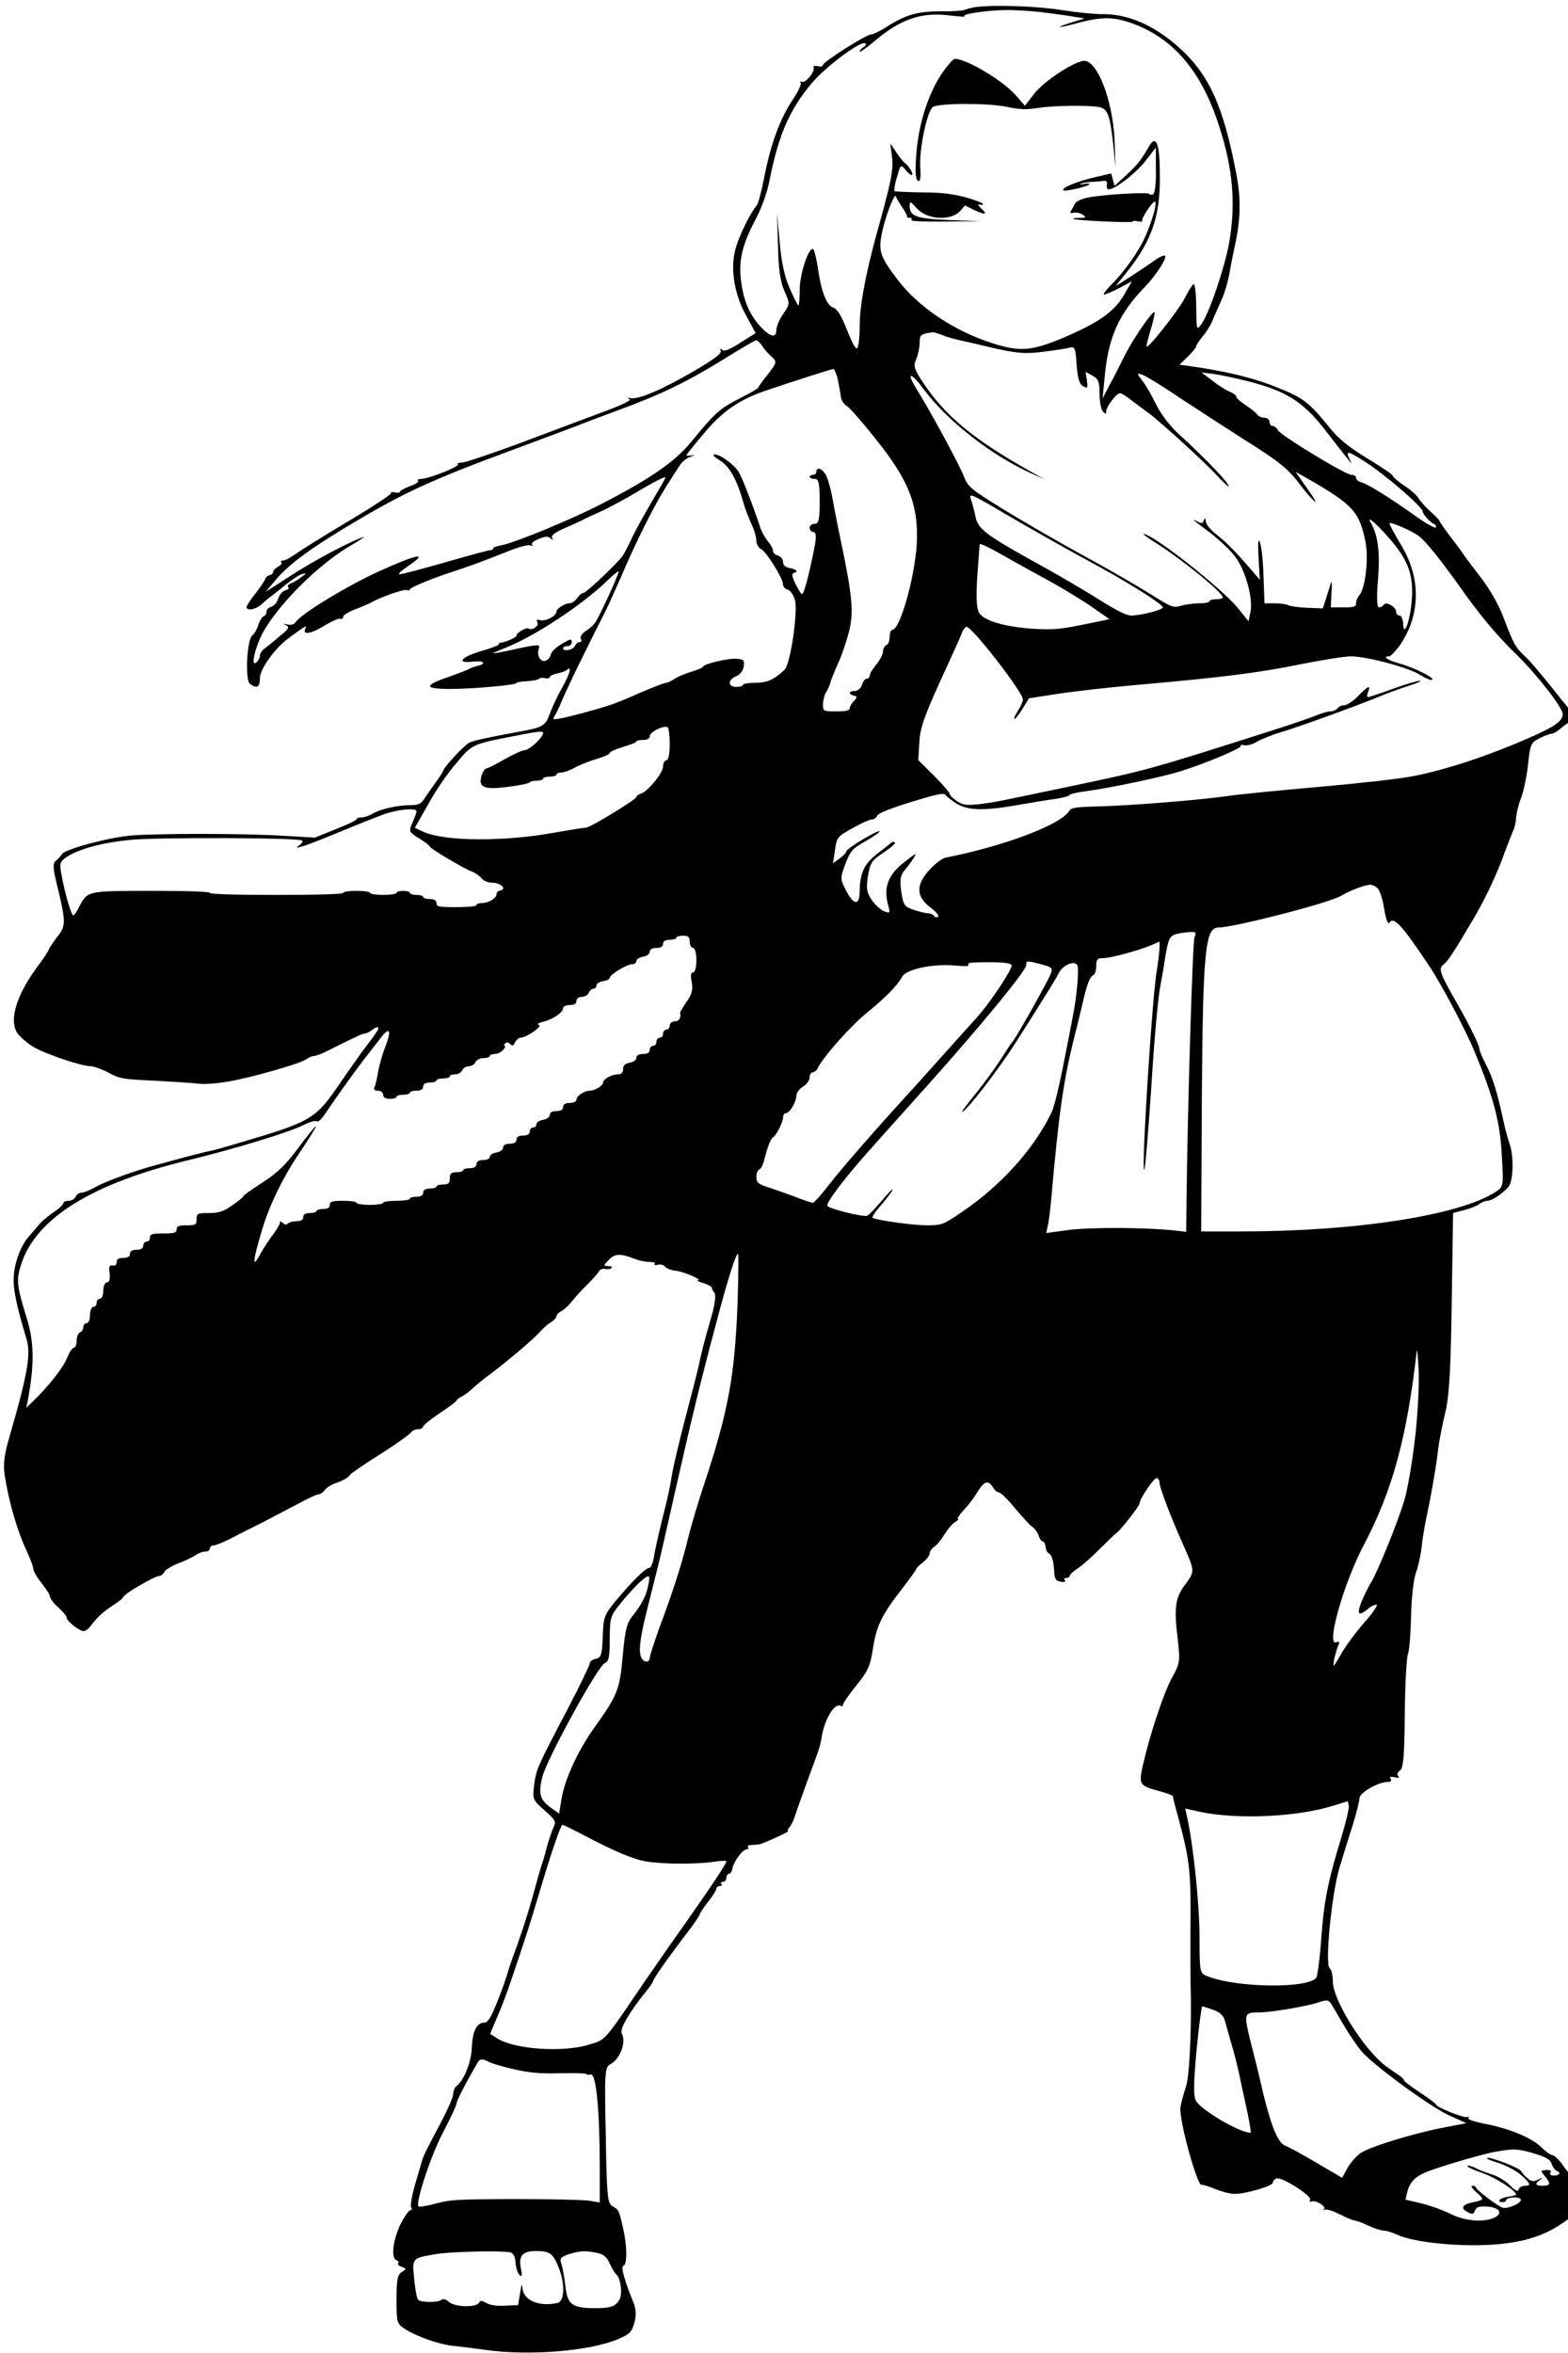 <?xml version="1.0" standalone="no"?>
<!DOCTYPE svg PUBLIC "-//W3C//DTD SVG 20010904//EN"
 "http://www.w3.org/TR/2001/REC-SVG-20010904/DTD/svg10.dtd">
<svg version="1.0" xmlns="http://www.w3.org/2000/svg"
 width="400pt" height="600pt" viewBox="0 0 400 600"
 preserveAspectRatio="xMidYMid meet">
<g transform="translate(0,600) scale(0.085,-0.052)"
fill="#000000" stroke="none">
<path d="M2925 11503 c-11 -3 -24 -9 -30 -13 -5 -4 -37 -8 -70 -7 -70 0 -104
-15 -160 -72 -21 -23 -44 -41 -50 -41 -15 0 -145 -135 -145 -150 0 -7 -7 -10
-15 -6 -10 3 -15 1 -13 -7 4 -20 -24 -77 -35 -70 -5 3 -7 2 -4 -4 3 -5 -7 -43
-24 -84 -38 -92 -66 -218 -85 -377 -8 -68 -18 -131 -23 -141 -17 -31 -49 -136
-61 -199 -20 -98 -8 -230 28 -337 l30 -90 -46 -47 c-33 -35 -48 -44 -55 -35
-6 8 -7 7 -4 -5 4 -11 -19 -41 -76 -95 -98 -94 -170 -145 -195 -137 -12 4 -13
3 -4 -3 10 -7 -15 -27 -90 -72 -57 -35 -168 -103 -248 -152 -80 -48 -153 -88
-163 -89 -10 0 -16 -4 -13 -9 6 -10 -88 -71 -110 -71 -8 0 -13 -4 -9 -9 3 -5
-8 -18 -25 -27 -16 -10 -30 -22 -30 -27 0 -5 -7 -6 -16 -3 -8 3 -13 2 -10 -3
3 -4 -54 -66 -127 -137 -73 -71 -144 -144 -159 -161 -15 -18 -32 -33 -38 -33
-6 0 -9 -4 -6 -9 3 -5 -1 -14 -9 -21 -8 -7 -15 -18 -15 -25 0 -8 -5 -15 -11
-17 -5 -2 -11 -10 -13 -18 -1 -8 -14 -40 -29 -71 -15 -31 -27 -61 -27 -67 0
-22 29 -12 47 16 10 15 20 29 23 32 3 3 23 28 44 57 22 29 46 55 55 58 11 4
10 0 -5 -17 -10 -13 -25 -27 -32 -31 -7 -5 -10 -12 -7 -18 4 -5 0 -12 -8 -15
-8 -3 -18 -21 -22 -40 -3 -19 -13 -38 -21 -41 -7 -3 -14 -13 -14 -23 0 -11 -4
-21 -9 -24 -5 -3 -12 -23 -16 -43 -4 -21 -12 -44 -18 -51 -16 -20 -22 -218 -7
-237 21 -25 30 -17 30 28 0 44 45 147 86 196 48 58 57 66 51 49 -12 -35 16
-29 55 11 22 22 44 38 49 35 5 -3 9 1 9 10 0 8 16 24 35 36 20 12 41 27 48 33
28 27 98 67 107 62 6 -3 10 -2 10 3 0 9 69 56 140 93 45 25 62 34 158 96 28
19 57 31 64 27 6 -4 8 -3 5 3 -4 6 5 19 19 28 22 14 28 15 36 4 8 -11 9 -10 5
2 -4 12 9 27 41 50 26 18 49 36 52 39 3 3 25 20 50 38 25 18 81 67 124 110 46
44 77 69 73 57 -3 -11 -22 -65 -42 -120 -20 -55 -45 -130 -56 -166 -10 -36
-23 -78 -29 -93 -13 -34 -111 -186 -120 -186 -4 0 -12 -11 -18 -25 -6 -14 -16
-25 -22 -25 -15 0 -40 -26 -40 -41 0 -21 -31 -48 -48 -42 -11 5 -14 2 -9 -10
6 -16 -15 -42 -26 -31 -7 8 -37 -20 -37 -35 0 -9 -34 -33 -50 -35 -3 -1 -4 -4
-3 -7 1 -4 -22 -19 -52 -33 -62 -29 -78 -63 -25 -52 32 6 42 -10 13 -21 -10
-4 -20 -10 -23 -13 -3 -4 -31 -22 -62 -40 -77 -43 -76 -60 3 -60 67 0 199 19
199 29 0 4 15 8 33 9 17 2 33 7 35 12 2 5 10 6 18 3 8 -3 14 0 14 5 0 6 10 14
23 18 12 4 25 12 29 18 16 23 7 -25 -16 -91 -13 -37 -29 -93 -36 -125 -13 -59
-21 -67 -90 -87 -99 -30 -136 -43 -151 -54 -15 -11 -79 -124 -79 -139 0 -4
-11 -31 -24 -60 -13 -29 -28 -65 -34 -80 -9 -22 -18 -28 -40 -28 -39 0 -91
-19 -114 -42 -10 -10 -25 -18 -33 -18 -8 0 -15 -4 -15 -9 0 -5 -28 -27 -63
-49 l-62 -41 -95 9 c-122 12 -377 12 -458 1 -68 -10 -198 -67 -206 -91 -3 -8
-11 -23 -18 -32 -10 -13 -9 -35 1 -105 29 -193 29 -213 6 -262 -12 -25 -26
-57 -29 -71 -4 -14 -16 -43 -26 -65 -70 -149 -95 -279 -67 -345 9 -19 30 -49
49 -67 37 -35 143 -93 170 -93 9 0 33 -14 53 -31 33 -30 43 -33 138 -40 56 -5
116 -11 134 -15 18 -3 55 1 89 11 73 21 216 88 233 109 8 9 18 16 23 16 6 0
26 12 44 28 90 73 102 82 109 82 4 0 14 8 21 17 7 10 15 16 18 13 5 -5 -1 -19
-50 -125 -12 -27 -38 -88 -58 -135 -79 -191 -87 -199 -306 -305 -41 -20 -79
-38 -85 -39 -17 -5 -65 -25 -165 -70 -69 -30 -155 -82 -184 -109 -16 -15 -34
-27 -41 -27 -7 0 -15 -9 -18 -20 -3 -11 -12 -20 -21 -20 -9 0 -16 -6 -16 -12
0 -7 -13 -26 -28 -43 -15 -16 -35 -43 -44 -60 -8 -16 -23 -45 -33 -63 -25 -48
-44 -138 -44 -207 -1 -55 11 -145 39 -295 13 -72 3 -170 -51 -474 -16 -88 -20
-137 -15 -190 12 -131 39 -282 67 -376 10 -36 19 -74 19 -85 0 -11 11 -42 25
-70 13 -27 25 -57 25 -66 0 -9 11 -33 25 -53 14 -20 25 -43 25 -50 0 -17 38
-66 51 -66 5 0 14 10 20 23 19 42 37 70 68 103 17 18 31 36 31 41 0 13 94 103
107 103 6 0 13 9 16 19 2 11 22 30 43 44 22 13 45 32 53 41 7 9 20 16 27 16 8
0 14 7 14 15 0 8 5 15 11 15 6 0 30 16 53 35 22 19 64 54 93 77 28 24 75 64
105 90 29 26 58 48 63 48 6 0 15 10 20 22 6 12 19 26 30 32 25 14 41 29 46 43
2 6 43 52 90 100 47 49 88 97 92 106 3 9 13 17 22 17 8 0 15 6 15 13 0 6 23
36 50 66 28 30 50 58 50 61 0 4 7 14 17 21 9 8 23 26 32 40 9 14 31 43 49 65
50 61 125 164 149 205 11 21 28 46 37 54 9 9 16 22 16 29 0 8 7 19 16 26 8 8
21 27 29 44 8 17 28 54 45 81 17 28 34 58 37 68 3 10 12 16 19 13 7 -3 16 -1
19 4 4 6 -1 10 -10 10 -15 0 -14 3 2 30 18 32 35 33 80 4 12 -8 32 -14 43 -14
12 0 18 -4 15 -10 -3 -6 1 -7 9 -4 9 4 18 0 22 -9 3 -8 17 -17 32 -20 26 -5
84 -47 66 -47 -5 0 2 -6 16 -13 14 -7 25 -17 26 -22 0 -6 4 -18 9 -28 4 -9 0
-61 -10 -115 -26 -150 -28 -165 -39 -247 -2 -16 -11 -75 -20 -130 -39 -242
-58 -374 -62 -425 -3 -30 -13 -109 -24 -175 -10 -66 -22 -150 -26 -187 -3 -38
-10 -68 -15 -68 -11 0 -50 -62 -99 -158 -37 -73 -39 -82 -41 -179 -2 -89 -5
-104 -21 -109 -10 -3 -18 -13 -18 -22 0 -9 -29 -107 -64 -217 -94 -292 -97
-303 -103 -381 -5 -69 -4 -72 31 -123 33 -47 36 -56 27 -84 -5 -18 -14 -61
-20 -97 -5 -36 -13 -76 -16 -90 -3 -14 -12 -68 -21 -120 -15 -93 -41 -225 -64
-325 -6 -27 -13 -60 -15 -73 -2 -12 -9 -46 -15 -75 -32 -141 -44 -177 -56
-177 -23 0 -36 -40 -38 -124 -2 -74 -25 -164 -48 -190 -4 -6 -8 -23 -8 -38 0
-15 -20 -87 -44 -160 -24 -73 -47 -146 -49 -163 -3 -16 -13 -72 -22 -123 -9
-52 -14 -100 -11 -108 3 -8 2 -14 -3 -14 -4 0 -18 -33 -30 -72 -22 -77 -28
-163 -11 -173 6 -4 8 -10 5 -15 -3 -5 2 -13 11 -18 14 -8 14 -10 0 -25 -13
-12 -16 -39 -16 -134 0 -112 1 -120 25 -145 34 -36 102 -76 145 -83 19 -3 63
-12 98 -20 130 -30 312 -6 397 53 35 24 41 35 49 81 6 36 5 67 -3 99 -26 103
-39 177 -30 180 12 5 11 99 -1 184 -13 92 -13 90 -32 108 -15 13 -17 51 -20
348 -4 308 -3 334 14 348 30 28 48 109 34 151 -7 21 22 103 74 208 11 22 20
44 20 48 0 10 44 113 101 235 22 46 39 88 39 93 0 5 11 32 25 61 14 28 25 58
25 65 0 7 5 13 11 13 5 0 7 5 4 10 -3 6 -1 10 4 10 6 0 11 9 11 20 0 11 4 20
8 20 4 0 8 10 10 23 2 34 31 97 43 97 5 0 7 5 4 10 -3 5 1 11 9 11 9 1 19 2
24 3 11 2 96 66 88 66 -4 0 -2 8 3 17 5 10 12 32 15 48 8 41 52 239 66 300 7
28 14 70 16 95 9 90 39 171 58 153 3 -4 6 -1 6 6 0 7 18 50 40 94 35 71 42 96
50 182 10 111 28 169 89 296 22 47 41 90 41 94 0 4 9 18 20 32 11 14 20 34 20
44 0 9 6 24 13 31 7 7 21 34 31 61 10 26 24 54 33 62 8 8 11 15 8 15 -4 0 4
19 17 43 14 23 32 63 42 90 20 53 32 59 46 22 5 -14 13 -25 18 -25 5 0 27 -35
48 -77 22 -43 45 -84 52 -92 7 -7 16 -26 19 -42 3 -16 8 -29 12 -29 4 0 8 -12
9 -27 1 -15 5 -29 10 -32 9 -8 14 -36 16 -91 1 -35 5 -45 20 -48 11 -3 16 0
12 7 -4 6 -2 11 3 11 6 0 11 5 11 10 0 6 11 23 25 38 14 15 44 59 67 97 24 39
45 72 48 75 11 10 70 133 70 146 0 21 42 124 51 124 5 0 9 -10 9 -22 0 -24 34
-171 76 -323 30 -112 30 -114 -1 -181 -28 -62 -32 -112 -20 -269 7 -104 6
-115 -18 -185 -25 -75 -65 -272 -87 -428 -13 -95 -11 -100 50 -127 22 -10 40
-21 40 -25 0 -4 6 -45 14 -91 35 -209 40 -271 39 -504 -1 -132 0 -274 0 -315
4 -193 -2 -451 -13 -510 -7 -36 -15 -82 -17 -102 -7 -53 51 -398 64 -384 3 2
21 -7 40 -20 20 -13 46 -24 58 -24 34 0 115 39 115 55 0 8 5 17 11 21 16 9
108 -87 101 -105 -3 -8 -1 -12 5 -8 13 8 46 -27 36 -38 -5 -4 -3 -5 3 -2 6 3
26 -7 45 -23 19 -16 38 -29 43 -30 5 0 24 -11 42 -25 18 -14 39 -25 47 -25 8
0 25 -9 39 -19 50 -40 197 -63 302 -48 81 12 138 41 191 99 38 41 40 46 43
123 3 58 0 87 -11 110 -9 16 -23 47 -32 68 -10 20 -21 37 -26 37 -5 0 -20 17
-33 39 -30 47 -96 92 -170 115 -34 11 -53 22 -49 28 3 6 2 8 -4 5 -10 -6 -93
49 -93 61 0 4 -22 31 -50 61 -27 29 -48 56 -47 60 1 3 -7 15 -18 27 -11 12
-27 30 -36 41 -67 83 -159 324 -159 416 0 29 -4 57 -9 63 -16 15 6 374 30 499
11 60 29 155 40 210 10 55 19 111 19 125 0 27 56 80 84 80 10 0 13 6 10 15 -5
11 -2 13 12 8 12 -4 15 -3 10 6 -4 6 -2 19 6 28 10 12 13 76 14 277 1 144 5
277 10 296 4 19 8 105 9 190 1 85 8 177 14 203 6 27 14 81 17 120 2 40 9 106
14 147 17 131 31 263 36 340 3 41 13 125 22 185 12 84 16 213 19 543 l4 432
32 14 c18 7 38 20 46 29 7 10 19 17 25 17 13 0 43 32 63 68 15 26 17 154 3
214 -5 24 -14 77 -19 118 -18 135 -31 204 -51 267 -11 34 -20 69 -20 78 0 17
-28 111 -66 220 -53 151 -58 174 -42 193 13 16 33 65 92 230 34 94 71 223 91
317 10 44 22 93 26 109 5 16 9 45 9 65 1 20 7 63 15 96 8 33 17 107 21 165 6
97 9 107 33 127 14 12 31 22 36 23 6 0 17 10 25 21 8 12 21 27 28 35 14 15 16
38 3 62 -5 9 -32 64 -60 122 -29 58 -60 119 -71 135 -32 48 -37 64 -65 184
-16 72 -43 149 -72 210 -25 53 -49 105 -53 116 -4 11 -22 50 -39 86 -17 37
-31 70 -31 73 0 4 -13 26 -29 49 -15 23 -31 52 -35 65 -4 12 -23 39 -42 60
-19 20 -34 42 -34 47 0 6 -34 44 -76 85 -55 55 -86 95 -113 150 -63 127 -78
146 -159 199 -69 46 -154 80 -265 105 l-27 6 25 40 c14 22 25 44 25 50 0 6 9
28 20 50 11 21 24 55 29 77 5 21 17 63 25 93 9 30 21 93 26 140 5 47 14 120
20 163 13 110 14 207 1 317 -38 333 -82 494 -173 626 -74 109 -154 165 -230
163 -24 0 -79 9 -122 20 -75 20 -208 27 -261 14z m195 -23 c29 -6 72 -15 94
-21 l41 -11 -38 -19 c-56 -29 -45 -31 18 -3 74 32 110 31 171 -7 120 -76 202
-238 253 -500 42 -211 50 -381 30 -571 -13 -119 -60 -347 -83 -398 -15 -34
-15 -32 -16 85 0 65 -4 115 -8 110 -5 -6 -16 -35 -25 -65 -20 -64 -116 -262
-116 -240 0 8 6 49 14 90 7 41 12 76 10 78 -6 7 -63 -128 -88 -208 -14 -47
-35 -114 -47 -150 l-21 -65 6 100 c11 200 42 314 123 450 28 47 64 135 59 148
-2 6 -14 -2 -28 -17 -13 -16 -46 -52 -72 -80 l-49 -51 27 55 c80 161 107 281
106 483 0 156 -10 207 -31 152 -26 -74 -36 -93 -69 -144 l-36 -54 -5 30 -5 31
-50 -19 c-55 -21 -103 -54 -93 -64 7 -7 78 21 78 31 0 3 -8 3 -17 0 -10 -4
-14 -3 -9 1 4 4 17 8 29 9 12 1 29 3 37 5 11 3 14 -3 12 -18 -2 -13 1 -23 6
-23 19 0 85 84 112 144 l29 61 0 -112 c1 -65 -3 -114 -9 -118 -5 -3 -10 -2
-10 2 0 11 -138 -2 -184 -17 -19 -6 -36 -19 -39 -28 -3 -9 -8 -25 -12 -35 -5
-13 -3 -16 7 -12 8 3 21 -1 28 -10 11 -13 9 -15 -10 -15 -13 0 -21 -2 -19 -5
9 -8 179 -21 179 -13 0 4 7 5 15 1 9 -3 15 -2 13 3 -3 11 30 94 38 94 8 0 -6
-86 -28 -169 -21 -77 -64 -177 -106 -244 -13 -22 -22 -41 -19 -43 2 -2 22 12
44 30 l40 35 -24 -68 c-30 -83 -78 -137 -185 -211 -92 -62 -126 -67 -205 -27
-118 60 -228 180 -291 318 -53 115 -57 139 -43 241 12 84 38 188 40 162 1 -6
9 -29 18 -50 9 -22 16 -42 15 -46 -1 -5 3 -8 9 -8 5 0 7 -4 4 -10 -4 -6 32 -9
102 -8 l108 2 -93 5 c-102 7 -122 18 -122 70 1 24 2 23 21 -11 30 -58 104 -65
132 -12 l13 25 26 -21 c35 -27 44 -25 23 6 -9 15 -12 23 -6 20 6 -4 11 -3 11
2 0 5 -24 20 -52 33 -40 17 -73 24 -130 24 -43 1 -80 4 -83 6 -2 3 0 34 7 69
11 62 11 63 25 37 7 -15 16 -27 19 -27 8 0 -7 43 -20 59 -6 7 -18 32 -27 55
l-17 41 5 -65 c5 -63 -2 -122 -47 -384 -34 -206 -50 -347 -50 -453 0 -57 -4
-103 -9 -103 -5 0 -18 43 -30 95 -16 65 -28 98 -40 105 -20 10 -36 77 -46 190
-3 36 -9 76 -12 90 -10 43 -43 -105 -43 -194 0 -44 -2 -77 -4 -75 -3 2 -14 40
-26 84 -15 53 -25 129 -30 225 l-8 145 3 -160 c1 -115 7 -178 19 -223 17 -62
17 -65 -3 -112 -12 -27 -21 -63 -21 -80 0 -41 -18 -35 -47 16 -33 57 -52 129
-59 226 -8 99 4 179 45 305 16 48 34 131 40 183 27 225 60 350 127 480 42 82
147 210 161 196 4 -3 1 -12 -5 -18 -7 -7 -12 -17 -12 -22 0 -6 20 17 44 50 80
111 143 145 230 126 26 -5 44 -7 41 -3 -11 10 66 29 121 30 28 1 75 -4 104 -9z
m-295 -1583 c11 -8 34 -19 50 -25 17 -6 55 -20 85 -32 90 -35 116 -39 178 -25
31 6 64 15 73 19 15 6 17 -4 20 -83 3 -64 8 -95 19 -106 14 -13 15 -10 12 28
l-4 42 21 -19 c18 -16 21 -31 21 -90 0 -39 5 -78 10 -86 8 -13 10 -13 10 2 0
22 31 88 41 88 5 0 21 -16 36 -36 15 -19 38 -47 51 -62 35 -42 175 -251 207
-310 16 -28 30 -50 32 -48 7 6 -71 140 -150 257 -26 39 -53 97 -66 140 -12 41
-30 93 -41 117 -19 40 -19 42 -2 33 10 -5 63 -58 117 -118 55 -59 139 -148
187 -198 111 -114 133 -143 174 -232 35 -74 57 -103 29 -38 -8 19 -22 52 -31
73 l-16 37 38 -35 c134 -126 154 -161 172 -308 10 -83 0 -229 -19 -264 -5 -9
-9 -26 -9 -37 0 -18 -6 -21 -38 -21 l-38 0 2 73 c2 39 1 61 -2 47 -2 -14 -9
-48 -14 -75 l-10 -50 -48 3 c-26 2 -51 8 -56 13 -6 5 -24 9 -40 9 l-31 0 -3
133 c-1 72 -6 148 -11 167 -5 22 -6 -6 -4 -75 l4 -110 -26 50 c-46 87 -77 139
-107 176 -15 20 -29 47 -29 60 -1 19 -2 20 -6 6 -5 -18 -5 -18 -26 0 -12 10 4
-12 35 -49 31 -37 68 -93 83 -125 32 -66 56 -205 48 -274 l-6 -47 -33 67 c-50
98 -254 361 -282 361 -3 0 14 -21 40 -47 82 -86 198 -241 198 -265 0 -4 -9 -8
-20 -8 -11 0 -20 -4 -20 -10 0 -5 -13 -10 -30 -10 -16 0 -41 -5 -55 -12 -24
-11 -29 -8 -93 58 -37 38 -126 122 -198 186 -72 64 -180 166 -240 226 -102
103 -110 114 -122 168 -14 57 -99 314 -142 427 -32 85 -16 82 23 -5 70 -153
199 -318 317 -407 l45 -33 -35 32 c-179 163 -265 280 -334 453 -23 58 -25 73
-16 105 5 20 10 56 10 79 0 40 3 44 40 52 3 0 14 -5 25 -12z m-538 -54 c6 -16
19 -40 29 -54 16 -25 16 -28 -11 -85 -16 -32 -29 -62 -29 -66 -1 -4 -23 -26
-50 -48 -66 -55 -76 -68 -153 -221 -48 -96 -125 -182 -273 -306 -92 -77 -261
-190 -297 -199 -13 -4 -23 -10 -23 -15 0 -5 -4 -9 -10 -9 -5 0 -66 -27 -136
-60 -70 -33 -131 -59 -136 -58 -4 2 8 20 28 42 64 70 24 57 -91 -29 -94 -70
-233 -208 -248 -248 -4 -10 -13 -15 -24 -11 -14 5 -15 4 -4 -4 11 -8 7 -19
-23 -58 -19 -27 -40 -54 -46 -61 -5 -7 -10 -20 -10 -30 0 -10 -5 -25 -11 -33
-19 -27 -1 90 25 161 50 137 160 314 250 404 34 32 54 55 46 50 -45 -26 -148
-116 -215 -187 l-78 -82 28 54 c40 80 108 162 248 297 144 139 230 203 455
339 90 55 181 110 203 124 21 14 78 49 126 78 127 76 205 138 312 246 52 53
97 96 101 96 3 0 11 -12 17 -27z m228 -170 c4 -32 8 -70 9 -85 2 -14 9 -33 18
-41 8 -8 47 -80 85 -159 96 -195 127 -314 125 -488 -1 -158 -49 -450 -74 -450
-4 0 -8 -15 -8 -34 0 -19 -4 -38 -10 -41 -5 -3 -10 -17 -10 -31 0 -14 -9 -42
-20 -64 -11 -22 -20 -46 -20 -55 0 -8 -4 -15 -9 -15 -5 0 -11 -13 -14 -30 -4
-18 -13 -30 -22 -30 -18 0 -20 -16 -2 -23 10 -3 10 -9 0 -26 -7 -11 -13 -28
-13 -36 0 -11 -11 -15 -40 -15 -39 0 -40 1 -40 34 0 19 4 46 9 59 5 13 12 37
14 53 3 16 13 56 22 89 10 33 24 101 32 150 16 95 12 176 -24 455 -8 63 -19
153 -24 200 -5 47 -14 100 -20 118 -11 33 -29 44 -29 17 0 -8 -4 -15 -10 -15
-5 0 -10 -4 -10 -10 0 -5 7 -10 15 -10 12 0 15 -19 15 -110 0 -91 -3 -110 -15
-110 -8 0 -15 -9 -15 -20 0 -11 5 -20 11 -20 7 0 9 -18 6 -52 -8 -75 -25 -196
-33 -232 -7 -30 -7 -30 -25 24 -10 31 -14 56 -8 58 16 6 10 19 -11 25 -13 3
-20 14 -20 30 0 14 -7 27 -15 31 -8 3 -15 13 -15 23 0 10 -7 32 -16 48 -8 17
-19 48 -23 70 -20 100 -54 243 -64 269 -14 37 -55 86 -72 86 -8 0 -2 -12 14
-28 30 -29 52 -93 71 -202 6 -36 18 -87 26 -114 8 -27 14 -63 14 -79 0 -16 6
-35 14 -41 16 -13 66 -143 66 -173 0 -11 6 -23 14 -26 8 -3 18 -27 22 -53 9
-60 -14 -312 -31 -339 -31 -49 -53 -65 -89 -65 -20 0 -36 -4 -36 -10 0 -5 -9
-10 -20 -10 -26 0 -27 34 0 53 11 8 21 27 22 48 3 29 0 34 -21 37 -25 4 -101
-26 -101 -39 0 -4 -15 -15 -34 -24 -19 -9 -42 -25 -52 -36 -9 -10 -21 -19 -26
-19 -4 0 -39 -22 -76 -48 -37 -27 -80 -56 -97 -64 -48 -25 -118 -55 -144 -63
-21 -6 -23 -5 -17 11 4 11 14 42 21 71 20 78 85 294 124 418 11 33 33 114 51
180 48 186 110 388 149 482 10 27 24 62 31 79 6 17 21 37 33 43 12 7 14 9 5 7
-10 -3 -18 -3 -18 0 0 3 23 50 51 104 55 109 107 168 184 211 73 41 199 107
206 108 3 1 10 -25 14 -56z m1230 -4 c113 -46 166 -101 229 -233 82 -173 87
-182 80 -161 -18 57 -13 57 43 -1 57 -59 173 -222 173 -244 0 -13 22 -53 34
-61 5 -4 7 -11 5 -17 -2 -6 -29 19 -59 54 -78 91 -146 160 -164 167 -9 4 -16
13 -16 22 0 8 -6 15 -14 15 -18 0 -212 193 -221 219 -3 12 -11 21 -16 21 -5 0
-9 9 -9 20 0 11 -7 20 -15 20 -9 0 -18 7 -21 15 -4 8 -19 29 -35 46 -16 17
-29 36 -29 43 0 6 -8 16 -18 23 -11 6 -34 30 -52 53 l-34 42 35 -7 c19 -4 66
-20 104 -36z m-484 -876 c117 -102 229 -217 229 -233 0 -12 -66 -40 -95 -40
-14 0 -47 27 -96 78 -41 42 -117 115 -169 162 -175 158 -196 184 -203 250 -3
25 -9 61 -13 80 -7 33 -1 29 113 -81 66 -63 172 -161 234 -216z m908 107 c58
-109 74 -183 68 -305 -5 -105 -25 -189 -26 -112 -1 20 -5 37 -11 37 -5 0 -10
8 -10 19 0 24 -31 52 -37 34 -3 -7 -9 -13 -14 -13 -7 0 -8 52 -3 143 6 131 -1
213 -22 272 -14 39 14 1 55 -75z m89 10 c19 -22 67 -120 119 -239 61 -143 115
-249 176 -345 60 -96 137 -258 137 -289 0 -34 -24 -62 -97 -114 -125 -90 -252
-159 -353 -191 -36 -12 -162 -35 -280 -52 -118 -17 -244 -37 -280 -46 -88 -20
-287 -46 -385 -50 -67 -3 -80 -6 -86 -22 -25 -68 -198 -174 -371 -229 -10 -3
-31 -29 -48 -59 -42 -75 -41 -131 2 -185 17 -21 28 -42 23 -46 -4 -5 -10 -2
-12 5 -3 6 -11 12 -18 12 -7 0 -27 8 -43 17 -28 16 -31 23 -37 89 -5 56 -3 79
9 103 18 35 37 81 33 81 -2 0 -19 -21 -39 -47 -44 -60 -57 -120 -42 -206 6
-36 5 -38 -13 -27 -10 7 -27 32 -37 56 -15 36 -17 58 -11 117 7 66 11 76 47
115 22 24 37 46 34 49 -3 4 -7 4 -9 2 -1 -2 -20 -26 -41 -53 -42 -52 -55 -96
-56 -188 0 -73 -18 -70 -42 7 -16 51 -17 59 -1 126 14 62 21 76 59 111 24 22
44 45 44 50 0 5 -22 -12 -50 -39 -27 -26 -50 -53 -50 -59 0 -7 -9 -22 -20 -35
l-20 -24 6 65 c5 62 8 67 52 107 26 24 52 43 58 43 7 0 14 8 17 19 2 11 42 37
102 67 78 39 99 46 103 34 3 -8 18 -27 33 -42 34 -35 83 -36 184 -7 39 11 89
25 113 30 23 6 42 14 42 19 0 5 23 13 51 19 72 16 225 68 283 98 75 38 186
115 180 124 -3 5 2 6 10 3 9 -3 25 4 39 18 13 12 45 33 71 46 51 24 226 128
293 173 23 16 63 40 90 54 26 13 42 25 34 25 -8 0 -45 -18 -82 -40 -37 -22
-70 -40 -73 -40 -4 0 -4 11 0 25 9 37 -1 30 -30 -20 -15 -25 -34 -45 -42 -45
-8 0 -17 -7 -20 -15 -4 -8 -13 -15 -21 -15 -8 0 -27 -9 -43 -20 -15 -10 -74
-44 -131 -73 -374 -195 -375 -195 -614 -277 -77 -26 -160 -55 -185 -63 -25 -9
-64 -19 -86 -23 -35 -5 -45 -3 -63 17 -11 12 -21 28 -21 35 0 6 -21 46 -47 89
l-47 76 3 86 c2 67 14 126 60 291 32 114 62 222 66 239 3 18 11 35 15 38 14 8
170 -321 170 -357 0 -10 -7 -35 -15 -55 -8 -20 -13 -38 -11 -40 2 -3 13 19 24
48 l20 53 86 22 c48 12 155 32 239 44 258 37 367 60 490 101 64 21 133 39 151
39 48 0 176 -56 209 -92 16 -16 31 -27 35 -23 9 9 -54 60 -100 81 -35 16 -50
34 -29 34 5 0 18 23 31 51 63 148 66 329 6 492 -20 54 -36 103 -36 109 0 11
66 -35 88 -62z m-1245 -97 c34 -32 97 -89 139 -126 42 -38 99 -95 127 -127
l51 -58 -81 -27 c-69 -23 -90 -25 -147 -20 -84 9 -147 38 -163 77 -8 20 -10
73 -6 181 4 84 7 153 7 155 1 8 18 -5 73 -55z m-1188 -202 c-39 -135 -39 -136
-68 -168 -11 -12 -17 -29 -14 -37 4 -9 2 -16 -3 -16 -5 0 -12 -9 -15 -20 -6
-20 -35 -28 -35 -10 0 6 6 10 13 10 7 0 13 9 13 20 0 18 -4 16 -31 -10 -17
-16 -31 -40 -32 -51 -1 -12 -8 -26 -15 -30 -16 -10 -28 25 -21 58 5 24 1 24
-94 -10 -24 -8 -43 -14 -43 -12 0 1 17 14 39 28 88 58 226 207 301 324 18 29
35 52 37 50 1 -2 -13 -59 -32 -126z m185 -722 c0 -46 -4 -79 -10 -79 -5 0 -10
-13 -10 -30 0 -31 -44 -120 -66 -133 -8 -4 -14 -12 -14 -16 0 -13 -139 -151
-151 -151 -6 0 -48 -11 -93 -24 -153 -46 -332 -44 -396 4 l-25 19 40 115 c21
64 59 155 85 203 50 96 43 91 198 140 47 15 62 17 62 7 0 -21 -41 -84 -55 -84
-7 0 -34 -20 -61 -45 -26 -25 -51 -45 -55 -45 -4 0 -10 -16 -14 -36 -10 -58 8
-70 84 -53 34 7 61 17 61 21 0 4 9 8 20 8 11 0 20 5 20 10 0 6 9 10 20 10 11
0 20 5 20 10 0 6 7 10 14 10 8 0 27 11 42 25 14 13 44 32 65 42 21 10 39 23
39 29 0 6 18 19 40 30 22 10 40 22 40 27 0 4 9 7 20 7 13 0 20 7 20 19 0 19
39 52 53 44 4 -2 7 -40 7 -84z m-760 -329 c0 -5 -5 -30 -12 -55 -12 -44 -11
-46 20 -78 18 -18 32 -36 32 -40 0 -9 103 -109 127 -123 10 -6 22 -20 28 -32
6 -13 19 -22 33 -22 24 0 44 -31 24 -38 -7 -2 -12 -10 -12 -19 0 -19 -24 -43
-44 -43 -9 0 -16 -4 -16 -10 0 -6 -27 -10 -60 -10 -53 0 -60 2 -60 20 0 13 -7
20 -20 20 -11 0 -20 5 -20 10 0 6 -9 10 -20 10 -11 0 -20 5 -20 10 0 6 -9 10
-20 10 -11 0 -20 -4 -20 -10 0 -5 -18 -10 -40 -10 -22 0 -40 5 -40 10 0 6 -18
10 -40 10 -22 0 -40 -4 -40 -10 0 -6 -73 -10 -200 -10 -127 0 -200 4 -200 10
0 6 -64 10 -173 10 -196 0 -194 0 -219 -77 -7 -24 -15 -43 -18 -43 -6 0 -25
105 -36 203 -6 52 -4 61 17 84 37 39 107 70 191 83 79 13 501 11 514 -3 4 -3
1 -14 -7 -23 -13 -16 -12 -16 16 -2 17 9 68 42 115 74 47 32 103 68 125 81 41
23 95 31 95 13z m2887 -383 c6 -13 14 -59 18 -103 5 -47 11 -71 15 -60 12 34
40 -17 120 -214 36 -88 108 -310 135 -417 57 -223 77 -345 82 -506 6 -156 5
-158 -18 -183 -108 -115 -419 -194 -761 -194 l-123 0 2 657 c3 710 10 833 49
833 46 0 332 120 368 155 27 26 72 54 87 55 9 0 21 -10 26 -23z m-552 -234
c-6 -25 -21 -854 -24 -1292 l-1 -153 -32 6 c-87 16 -255 17 -321 3 l-67 -15 4
32 c3 17 8 78 11 136 23 423 36 576 71 805 9 55 19 127 24 160 12 86 21 125
31 131 5 3 9 23 9 45 0 32 3 39 20 39 23 0 102 35 143 62 l27 19 0 -28 c0 -15
-4 -75 -10 -133 -14 -162 -45 -968 -36 -959 3 3 12 183 21 400 8 217 20 437
26 489 6 52 14 130 18 173 9 82 13 92 46 100 43 10 48 8 40 -20z m-1515 -23
c0 -16 5 -30 10 -30 6 0 10 -27 10 -60 0 -35 -4 -60 -10 -60 -7 0 -8 -17 -4
-47 4 -37 1 -59 -15 -96 -11 -26 -20 -51 -20 -55 4 -24 -3 -42 -16 -42 -8 0
-15 -9 -15 -20 0 -11 -4 -20 -10 -20 -5 0 -10 -9 -10 -20 0 -11 -4 -20 -10
-20 -5 0 -10 -9 -10 -20 0 -11 -4 -20 -10 -20 -5 0 -10 -9 -10 -20 0 -13 -7
-20 -20 -20 -13 0 -20 -7 -20 -19 0 -10 -9 -21 -20 -24 -14 -3 -20 -14 -20
-31 0 -17 -5 -26 -16 -26 -18 0 -44 -23 -44 -40 0 -15 -25 -40 -40 -40 -17 0
-40 -26 -40 -44 0 -9 -8 -16 -20 -16 -13 0 -20 -7 -20 -20 0 -13 -7 -20 -20
-20 -13 0 -20 -7 -20 -19 0 -10 -9 -21 -20 -24 -11 -3 -20 -12 -20 -21 0 -9
-4 -16 -10 -16 -5 0 -10 -9 -10 -20 0 -13 -7 -20 -20 -20 -13 0 -20 -7 -20
-20 0 -13 -7 -20 -20 -20 -13 0 -20 -7 -20 -19 0 -10 -9 -21 -20 -24 -11 -3
-20 -12 -20 -21 0 -9 -8 -16 -20 -16 -13 0 -20 -7 -20 -20 0 -13 -7 -20 -20
-20 -11 0 -20 -4 -20 -10 0 -5 -9 -10 -20 -10 -16 0 -20 -7 -20 -30 0 -23 -4
-30 -20 -30 -11 0 -20 -4 -20 -10 0 -5 -9 -10 -20 -10 -13 0 -20 -7 -20 -20 0
-13 -7 -20 -20 -20 -11 0 -20 -4 -20 -10 0 -5 -18 -10 -40 -10 -22 0 -40 -4
-40 -10 0 -5 -18 -10 -40 -10 -22 0 -40 5 -40 10 0 6 -18 10 -40 10 -33 0 -40
-3 -40 -20 0 -13 -7 -20 -20 -20 -11 0 -20 -4 -20 -10 0 -5 -9 -10 -20 -10
-13 0 -20 -7 -20 -20 0 -13 -7 -20 -19 -20 -11 0 -23 -5 -27 -11 -4 -8 -9 -7
-15 2 -7 11 -9 11 -9 1 0 -7 -11 -37 -24 -65 -13 -29 -29 -69 -35 -89 -25 -75
-23 -36 5 117 23 127 63 260 116 388 27 66 48 121 46 122 -2 2 -25 -45 -52
-104 -38 -84 -62 -122 -107 -170 -33 -34 -59 -65 -59 -69 0 -4 -15 -24 -33
-44 -27 -31 -41 -38 -70 -38 -34 0 -37 -2 -37 -30 0 -27 -3 -30 -30 -30 -23 0
-30 -4 -30 -20 0 -17 -7 -20 -40 -20 -33 0 -40 -3 -40 -20 0 -11 -4 -20 -10
-20 -5 0 -10 -9 -10 -20 0 -13 -7 -20 -20 -20 -13 0 -20 -7 -20 -20 0 -13 -7
-20 -20 -20 -14 0 -20 -7 -20 -21 0 -13 -5 -19 -12 -16 -10 3 -12 -7 -9 -39 2
-28 -1 -44 -8 -44 -6 0 -11 -18 -11 -40 0 -22 -4 -40 -10 -40 -5 0 -10 -9 -10
-20 0 -11 -4 -20 -10 -20 -5 0 -10 -18 -10 -40 0 -22 -4 -40 -10 -40 -5 0 -10
-9 -10 -19 0 -11 -4 -23 -10 -26 -5 -3 -10 -22 -10 -41 0 -19 -4 -34 -8 -34
-5 0 -14 -23 -21 -52 -13 -49 -53 -133 -100 -208 l-22 -35 6 50 c18 164 17
271 -3 380 -33 175 -34 196 -17 281 46 221 213 390 502 504 140 56 299 135
343 171 19 16 37 24 40 19 3 -6 13 7 22 28 43 104 100 233 126 287 16 33 37
78 47 99 25 52 30 31 12 -47 -9 -34 -18 -89 -22 -122 -3 -33 -8 -68 -11 -77
-4 -12 0 -18 10 -18 9 0 16 -9 16 -20 0 -13 7 -20 20 -20 11 0 20 5 20 10 0 6
9 10 20 10 11 0 20 5 20 10 0 6 9 10 20 10 13 0 20 7 20 20 0 13 7 20 20 20
11 0 20 5 20 10 0 6 9 10 20 10 11 0 20 5 20 10 0 6 7 10 16 10 9 0 18 9 21
20 3 11 12 20 20 20 8 0 17 9 20 20 3 11 14 20 24 20 11 0 19 5 19 10 0 6 7
10 15 10 8 0 19 9 25 20 6 11 8 20 5 20 -4 0 -3 5 1 11 4 8 9 7 15 -2 7 -11
10 -9 15 9 4 12 11 22 16 22 18 0 69 58 55 63 -7 3 -2 9 13 15 30 12 60 46 60
67 0 8 9 15 20 15 13 0 20 7 20 20 0 12 7 20 16 20 9 0 18 9 21 20 3 11 9 20
14 20 5 0 9 7 9 16 0 9 9 18 20 21 11 3 20 10 20 16 0 16 51 67 67 67 7 0 13
7 13 16 0 9 9 18 20 21 11 3 20 14 20 24 0 12 7 19 20 19 13 0 20 7 20 20 0
13 7 20 20 20 11 0 20 5 20 10 0 6 9 10 20 10 16 0 20 -7 20 -30z m1084 -155
c-7 -32 -98 -297 -113 -330 -6 -11 -22 -51 -37 -90 -15 -38 -49 -115 -76 -170
-28 -55 -45 -95 -40 -90 20 20 111 214 162 345 104 268 118 306 129 341 12 36
46 58 54 35 6 -17 -1 -150 -12 -241 -5 -44 -19 -161 -31 -260 -12 -99 -27
-200 -35 -225 -54 -180 -152 -357 -270 -487 -54 -60 -59 -63 -104 -63 -40 0
-139 22 -162 36 -4 2 8 32 27 66 18 35 33 68 33 73 0 6 -15 -20 -34 -57 -19
-36 -38 -69 -42 -71 -13 -8 -114 34 -120 48 -5 14 54 142 133 285 25 47 101
184 167 305 159 290 297 564 297 591 0 22 0 22 40 6 37 -16 40 -19 34 -47z
m-118 41 c5 -13 -61 -177 -101 -251 -49 -88 -199 -363 -223 -405 -94 -168
-184 -338 -222 -417 -24 -51 -47 -93 -50 -93 -3 0 -26 12 -51 28 -24 15 -61
36 -81 47 -32 16 -38 25 -38 52 0 17 4 34 9 37 5 3 11 23 14 43 10 65 20 108
26 113 10 8 31 75 31 98 0 12 4 22 9 22 11 0 31 55 31 86 0 13 9 33 20 44 11
11 20 31 20 45 0 14 4 25 9 25 5 0 13 10 16 23 16 54 100 208 148 271 53 70
90 131 105 176 13 36 91 63 156 54 36 -5 47 -4 42 4 -5 9 11 12 59 12 46 0 67
-4 71 -14z m-822 -1638 c-8 -372 -27 -546 -103 -919 -16 -79 -37 -193 -46
-254 -19 -127 -42 -245 -85 -434 -16 -73 -30 -142 -30 -152 0 -23 -16 -25 -24
-3 -10 27 -7 87 14 225 11 74 27 177 35 229 8 52 28 196 45 320 56 405 78 557
140 935 30 181 49 275 55 275 2 0 1 -100 -1 -222z m2031 -705 c-8 -111 -22
-239 -31 -285 -20 -109 -81 -353 -100 -402 -8 -21 -21 -65 -29 -97 -14 -60 -7
-68 23 -27 7 10 18 18 23 18 6 0 -10 -39 -36 -87 -26 -49 -58 -119 -71 -158
-23 -65 -24 -67 -20 -25 3 25 9 56 12 69 6 18 4 22 -6 16 -31 -19 23 293 84
480 85 266 128 520 158 949 1 17 4 -32 6 -109 1 -77 -4 -231 -13 -342z m-2304
-729 c-6 -32 -23 -80 -37 -108 -23 -45 -27 -68 -35 -206 -9 -167 -15 -193 -86
-355 -48 -109 -89 -255 -98 -350 l-7 -70 -24 28 c-34 39 -39 70 -26 154 15 91
167 544 187 556 12 6 15 31 15 118 0 103 2 114 31 172 46 93 84 149 87 133 2
-8 -2 -41 -7 -72z m2084 -1209 c-40 -213 -52 -314 -60 -500 -4 -93 -11 -177
-15 -186 -29 -53 -240 -48 -327 9 -22 14 -23 19 -23 191 0 159 -18 442 -36
579 l-7 52 44 -16 c111 -39 290 -26 399 29 l45 23 3 -21 c2 -11 -9 -84 -23
-160z m-2276 17 c97 -84 153 -122 192 -132 48 -13 151 -14 202 -1 20 5 37 6
37 2 0 -11 -40 -110 -122 -301 -42 -96 -99 -231 -128 -300 -117 -282 -112
-273 -160 -297 -79 -41 -227 -24 -278 30 l-21 22 19 74 c11 40 27 108 36 150
49 234 68 332 94 476 34 187 63 325 68 325 3 0 30 -22 61 -48z m2246 -829 c4
-10 20 -56 37 -103 17 -47 41 -105 54 -130 36 -69 204 -270 262 -314 l53 -39
-70 -22 c-92 -29 -218 -93 -247 -124 -13 -14 -31 -48 -40 -74 l-16 -48 -77 74
c-42 40 -84 78 -93 83 -22 12 -42 91 -68 264 -10 74 -26 180 -35 235 -23 152
-22 155 23 155 36 0 148 31 180 50 24 13 29 12 37 -7z m-354 -30 c20 -12 31
-28 35 -53 3 -19 12 -69 19 -110 8 -41 19 -113 25 -160 6 -47 17 -129 24 -182
7 -54 11 -98 9 -98 -32 0 -145 108 -163 155 -9 22 -8 85 1 248 7 119 15 217
17 217 2 0 17 -8 33 -17z m-2172 -257 c9 -7 44 -24 77 -36 48 -17 78 -21 138
-18 42 1 76 0 76 -4 0 -4 6 -5 13 -2 16 6 27 -174 27 -454 l0 -174 -32 9 c-18
4 -118 8 -223 8 -173 -1 -194 -3 -237 -22 -26 -12 -50 -18 -52 -14 -10 16 38
255 75 367 21 66 39 128 39 137 0 14 34 120 65 205 6 16 15 15 34 -2z m3136
-448 c35 -17 48 -30 52 -51 3 -15 10 -30 14 -33 15 -9 10 -24 -7 -24 -10 0
-14 6 -11 14 4 10 0 14 -13 13 -17 -1 -17 -3 -4 -29 19 -37 18 -48 -6 -48 -23
0 -25 10 -7 30 10 12 9 12 -6 1 -15 -12 -20 -11 -32 5 -8 10 -17 27 -20 36 -6
17 -94 72 -102 64 -3 -3 13 -14 36 -25 22 -12 52 -38 66 -58 29 -43 31 -53 11
-53 -8 0 -16 -8 -18 -17 -2 -14 -9 -9 -27 20 -12 21 -37 45 -54 53 -18 9 -40
23 -50 32 -9 8 -20 13 -23 9 -3 -3 16 -18 43 -33 41 -23 103 -88 103 -107 0
-3 -11 -8 -25 -11 -24 -6 -36 -26 -15 -26 6 0 10 4 10 9 0 15 38 20 44 5 6
-15 -36 -48 -53 -42 -13 4 -81 88 -81 99 0 5 -5 9 -11 9 -6 0 -1 -13 10 -29
27 -38 27 -40 -9 -52 -33 -12 -38 -30 -14 -49 13 -11 16 -10 21 9 4 18 12 21
37 19 37 -4 48 -34 20 -55 -33 -24 -88 -16 -132 20 -22 18 -61 41 -87 51 l-47
18 6 41 c7 43 23 71 53 92 34 24 162 86 205 100 60 18 72 18 123 -7z m-3075
-484 c10 -3 16 -18 17 -48 1 -25 6 -53 12 -63 7 -13 9 -4 4 34 -7 61 6 83 46
83 40 0 50 -11 66 -74 21 -78 20 -172 -1 -180 -55 -21 -103 11 -106 72 -1 26
-3 19 -7 -23 l-6 -60 -38 -3 c-26 -2 -45 2 -57 13 -16 14 -18 14 -23 0 -10
-23 -73 -20 -90 6 -9 13 -17 16 -22 10 -8 -14 -62 -14 -70 0 -4 6 -9 52 -12
103 -6 104 -7 101 66 121 43 12 187 18 221 9z m264 -4 c18 -6 28 -21 36 -52 7
-24 15 -47 20 -53 13 -18 19 -97 9 -124 -13 -34 -26 -41 -74 -41 -68 0 -82 18
-88 107 -3 43 -9 92 -12 110 -6 27 -3 33 21 47 34 18 54 19 88 6z"/>
<path d="M2835 11197 c-44 -95 -76 -250 -84 -397 -5 -92 -4 -139 3 -147 8 -9
10 9 8 65 -4 88 21 279 38 296 19 19 162 20 220 1 42 -14 59 -15 95 -6 47 12
146 14 182 5 27 -8 34 -35 44 -184 l7 -115 -3 140 c-6 192 -51 385 -91 385
-28 0 -121 -99 -150 -161 l-28 -59 -23 43 c-37 75 -151 187 -188 187 -3 0 -17
-24 -30 -53z"/>
</g>
</svg>
